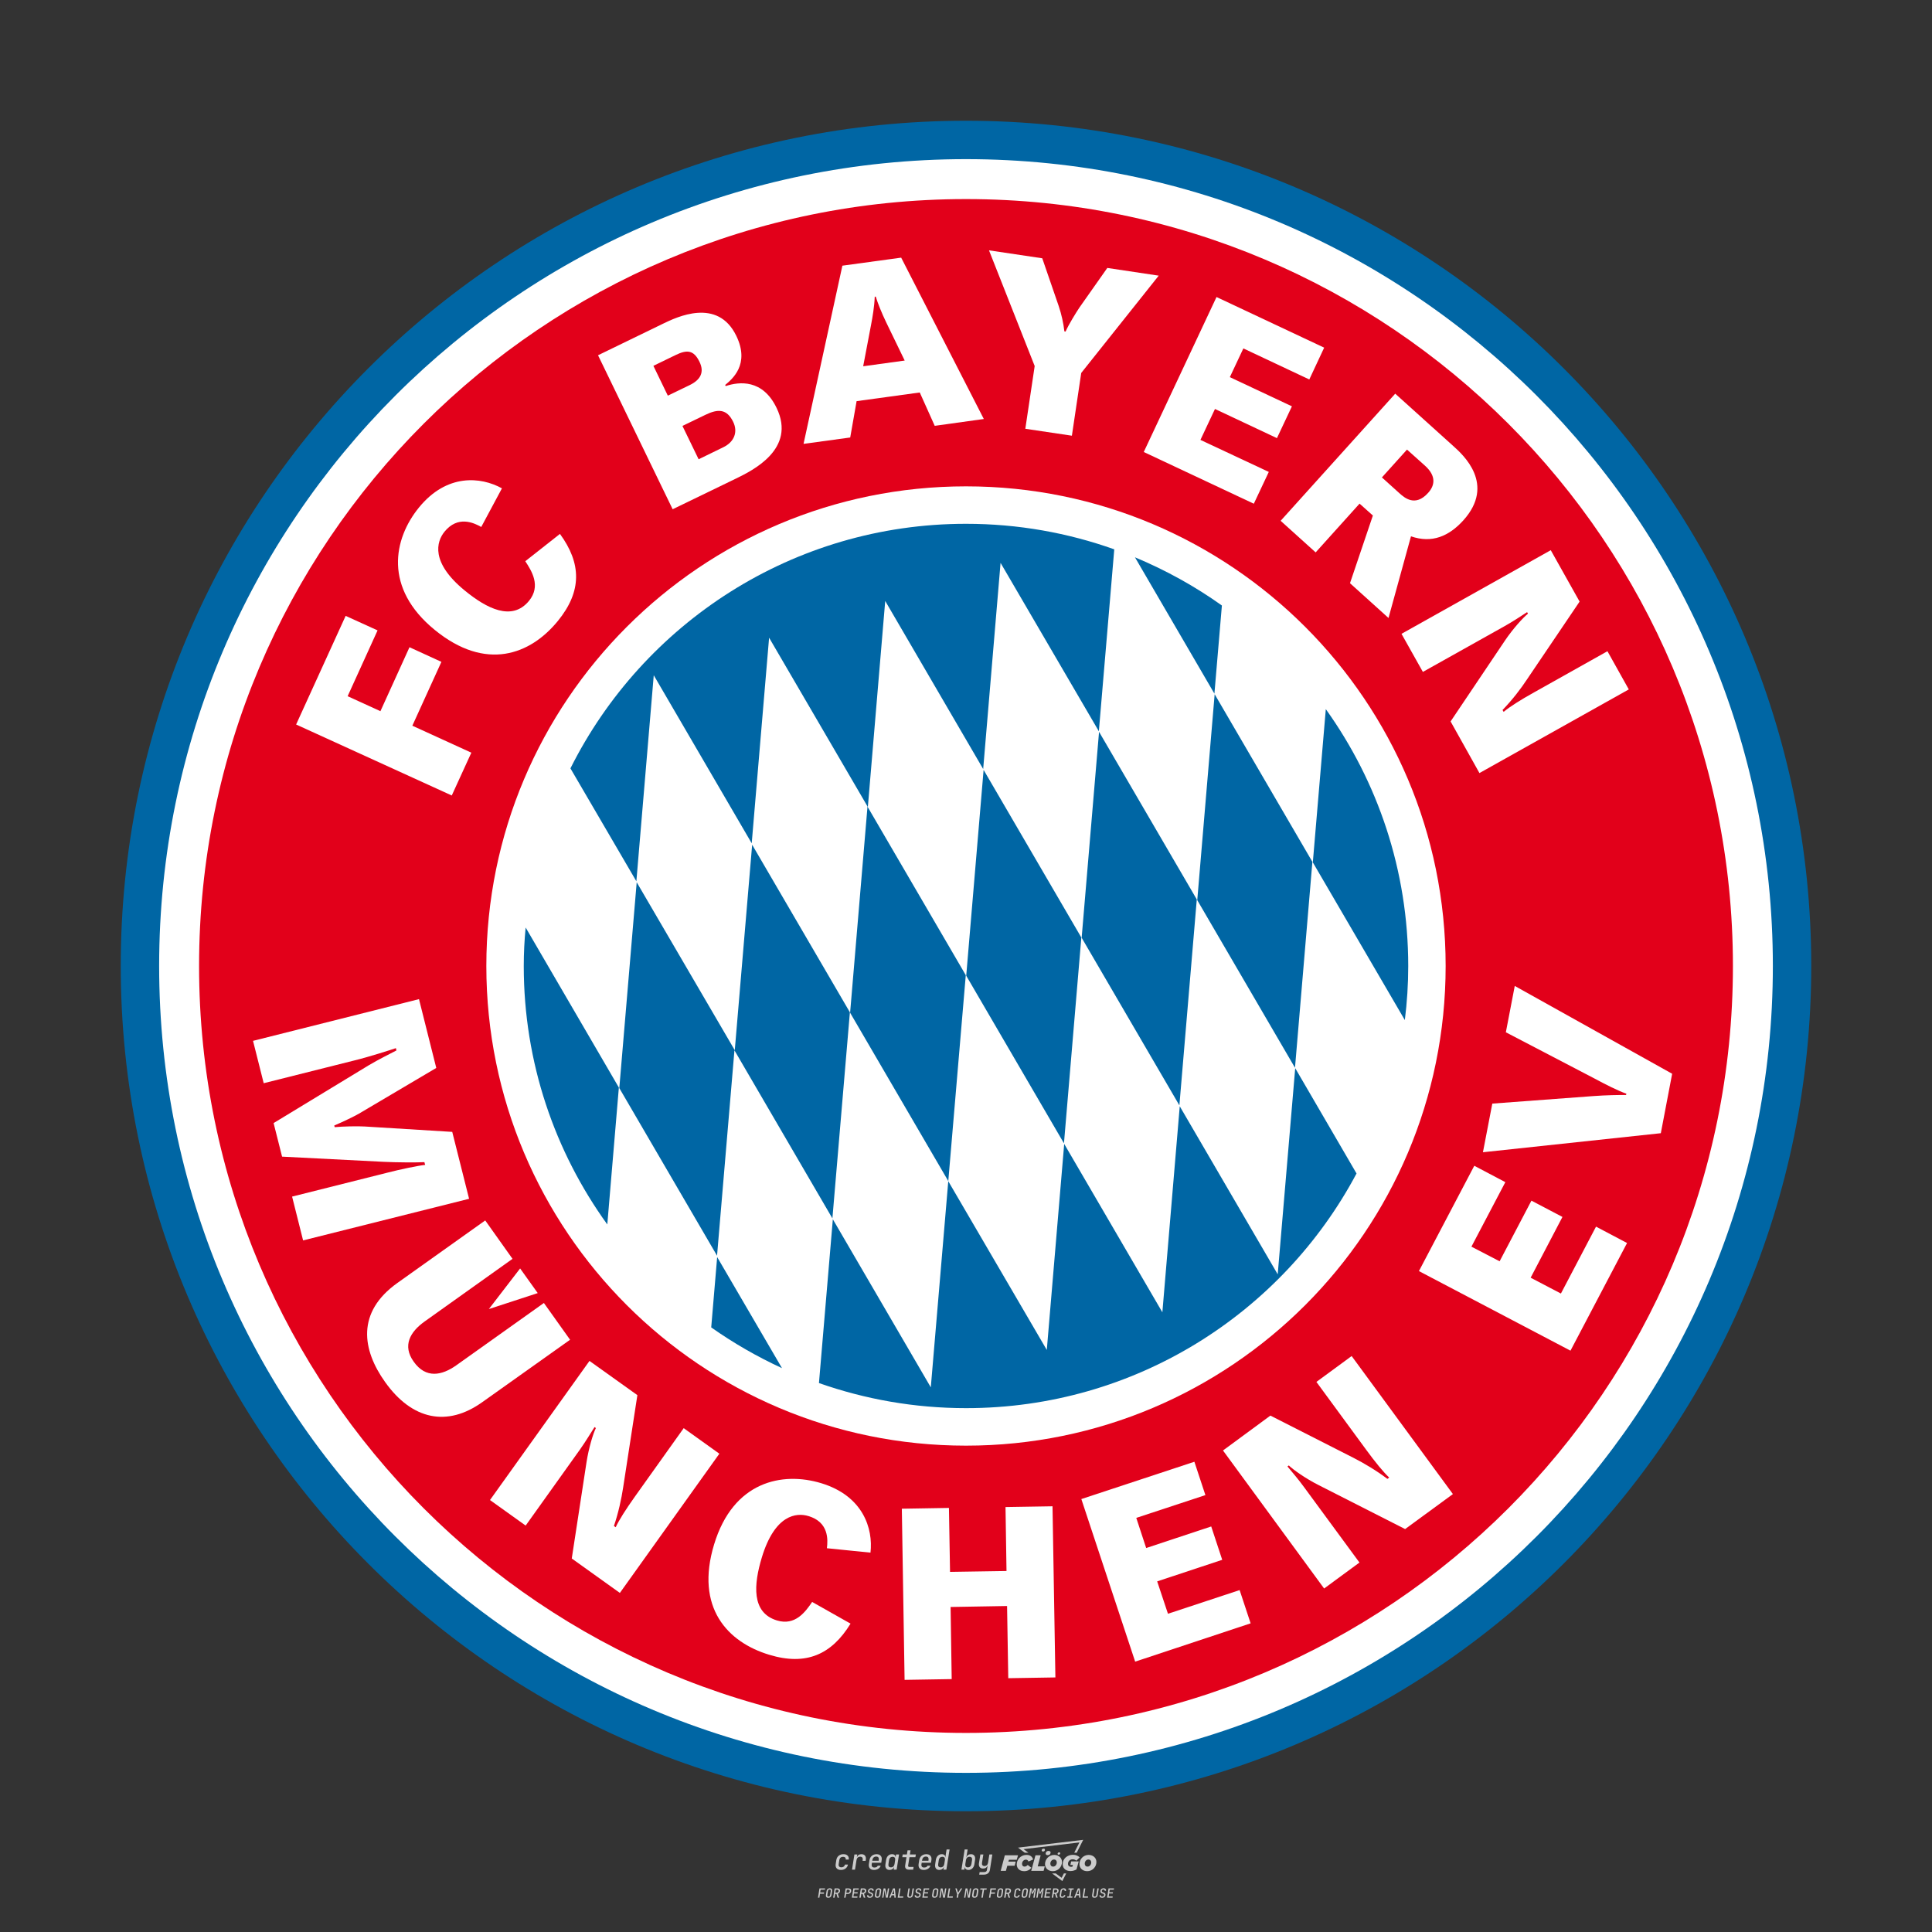 <?xml version="1.0" encoding="UTF-8"?>
<svg data-name="图层_1" xmlns="http://www.w3.org/2000/svg" version="1.1" viewBox="0 0 800 800">
  <rect x="0" y="0" width="800" height="800" fill="#333333" stroke="none"/>
  <!-- Created by @FCLOGO 2024-12-14 GMT+8 13:07:04 . https://fclogo.top/ -->
<!-- FOR PERSONAL USE ONLY NOT FOR COMMERCIAL USE -->
  <path d="M348.219,774.301c-.786,0-1.375-.217-1.768-.652-.393-.435-.528-1.03-.406-1.786l.252-1.648c.122-.755.45-1.35.984-1.785.534-.435,1.194-.652,1.98-.652.755,0,1.329.199,1.722.595.393.397.551.938.475,1.625h-1.236c.03-.359-.055-.637-.257-.836-.202-.198-.498-.297-.887-.297-.42,0-.763.117-1.03.349-.267.233-.435.563-.503.99l-.263,1.659c-.069.435-.006.769.189,1.002.195.233.502.349.921.349.389,0,.715-.099.979-.297.263-.198.436-.48.521-.847h1.236c-.137.687-.467,1.231-.99,1.631-.523.401-1.162.6-1.917.6ZM352.797,774.187l.996-6.294h1.19l-.195,1.19c.336-.87.973-1.304,1.911-1.304.671,0,1.169.208,1.493.624.324.416.429.986.315,1.71l-.069.423h-1.27l.057-.32c.069-.45.011-.795-.171-1.036-.183-.24-.477-.361-.881-.361-.405,0-.74.122-1.007.366-.267.245-.435.588-.503,1.03l-.63,3.971h-1.236ZM361.906,774.301c-.77,0-1.346-.223-1.728-.669s-.515-1.036-.401-1.768l.252-1.648c.084-.488.257-.915.521-1.282s.601-.651,1.013-.852c.412-.202.873-.304,1.385-.304.77,0,1.349.224,1.734.669.385.446.517,1.036.395,1.768l-.172,1.121h-3.845l-.092.526c-.153.954.217,1.431,1.11,1.431.717,0,1.175-.248,1.373-.744h1.225c-.168.534-.503.96-1.007,1.276-.504.317-1.091.475-1.763.475ZM361.231,770.216l-.046.286,2.655-.012.046-.286c.069-.466.013-.822-.166-1.07-.179-.248-.486-.372-.921-.372-.443,0-.795.126-1.059.378-.263.252-.433.611-.509,1.076ZM368.326,774.301c-.633,0-1.103-.212-1.408-.635s-.397-1.001-.274-1.734l.274-1.774c.115-.733.393-1.312.836-1.74.442-.427.98-.641,1.613-.641.465,0,.83.119,1.093.354.263.236.391.557.383.962h.023l.172-1.202h1.236l-.996,6.294h-1.225l.195-1.201h-.023c-.122.412-.351.734-.687.967s-.74.349-1.213.349ZM368.932,773.226c.389,0,.715-.119.978-.355.263-.236.429-.572.498-1.007l.252-1.648c.069-.427.01-.761-.177-1.002-.187-.24-.475-.36-.864-.36-.397,0-.725.118-.984.354-.26.236-.423.572-.492,1.007l-.252,1.648c-.069.443-.013.78.166,1.013.179.233.471.349.876.349ZM376.348,774.187c-.572,0-.994-.157-1.264-.469-.271-.312-.361-.751-.269-1.316l.538-3.387h-1.739l.171-1.122h1.74l.275-1.716h1.236l-.275,1.716h2.472l-.183,1.122h-2.461l-.538,3.387c-.076.442.099.664.526.664h1.717l-.172,1.121h-1.774ZM382.504,774.301c-.77,0-1.346-.223-1.728-.669s-.515-1.036-.401-1.768l.252-1.648c.084-.488.257-.915.521-1.282s.601-.651,1.013-.852c.412-.202.873-.304,1.385-.304.77,0,1.349.224,1.734.669.385.446.517,1.036.395,1.768l-.172,1.121h-3.845l-.092.526c-.153.954.217,1.431,1.11,1.431.717,0,1.175-.248,1.373-.744h1.225c-.168.534-.503.96-1.007,1.276-.504.317-1.091.475-1.763.475ZM381.829,770.216l-.046.286,2.655-.012.046-.286c.069-.466.013-.822-.166-1.07-.179-.248-.486-.372-.921-.372-.443,0-.795.126-1.059.378-.263.252-.433.611-.509,1.076ZM388.924,774.301c-.633,0-1.101-.212-1.402-.635-.301-.423-.395-1.001-.28-1.734l.274-1.774c.115-.733.393-1.312.836-1.74.442-.427.98-.641,1.613-.641.465,0,.83.119,1.093.354.263.236.391.557.383.962h.023l.206-1.465.298-1.796h1.236l-1.327,8.354h-1.225l.195-1.201h-.023c-.122.412-.351.734-.687.967s-.74.349-1.213.349ZM389.531,773.226c.389,0,.715-.119.978-.355.263-.236.429-.572.498-1.007l.252-1.648c.076-.427.019-.761-.172-1.002-.191-.24-.48-.36-.87-.36-.397,0-.725.118-.984.354-.26.236-.423.572-.492,1.007l-.252,1.648c-.076.443-.023.78.16,1.013s.477.349.881.349ZM401.017,774.301c-.473,0-.839-.116-1.099-.349-.26-.233-.385-.555-.378-.967h-.011l-.195,1.201h-1.224l1.327-8.354h1.236l-.286,1.796-.274,1.465h.046c.122-.412.353-.735.692-.967.34-.232.742-.349,1.208-.349.633,0,1.1.214,1.402.641.301.428.395,1.007.281,1.74l-.275,1.774c-.115.733-.395,1.31-.841,1.734-.446.423-.982.635-1.608.635ZM400.766,773.226c.397,0,.723-.116.979-.349.256-.233.422-.571.498-1.013l.252-1.648c.069-.435.011-.77-.171-1.007-.183-.236-.473-.354-.87-.354-.389,0-.715.12-.979.36s-.429.574-.498,1.002l-.252,1.648c-.069.435-.011.771.172,1.007.183.236.473.355.87.355ZM405.469,776.247l.172-1.064h1.934c.641,0,1.007-.302,1.099-.905l.103-.675.206-1.19h-.035c-.122.42-.347.744-.675.973-.328.229-.729.343-1.201.343-.626,0-1.093-.201-1.402-.601s-.41-.944-.303-1.631l.584-3.605h1.236l-.561,3.479c-.061.412,0,.732.183.961s.465.343.847.343c.389,0,.717-.122.984-.366.267-.244.431-.584.492-1.018l.538-3.399h1.236l-1.007,6.409c-.099.603-.37,1.078-.812,1.425-.443.347-1.0.521-1.671.521h-1.946ZM417.787,770.085h3.221l.537-1.855h-5.466l-1.708,6.442h2.147l.586-2.099h3.026l.439-1.708h-3.026l.244-.781ZM424.229,772.916c-.586,0-1.025-.39-1.025-1.123,0-.878.634-1.757,1.611-1.757.488,0,.878.244,1.025.781l1.952-.83c-.293-1.171-1.269-1.903-2.635-1.903-2.782,0-4.148,2.147-4.148,3.904s1.269,2.83,3.075,2.83c1.367,0,2.342-.586,2.977-1.415l-1.513-1.171c-.39.439-.83.683-1.318.683ZM430.915,768.231h-2.147l-1.757,6.442h5.124l.488-1.855h-2.928l1.22-4.587ZM439.748,771.013c0-1.659-1.318-2.928-3.221-2.928-2.196,0-3.807,1.806-3.807,3.807,0,1.659,1.318,2.928,3.221,2.928,2.196,0,3.807-1.806,3.807-3.807ZM434.917,771.696c0-.83.586-1.708,1.513-1.708.781,0,1.171.537,1.171,1.22,0,.83-.586,1.708-1.513,1.708-.781,0-1.171-.537-1.171-1.22ZM443.213,772.233h1.074l-.195.683c-.146.049-.342.098-.586.098-.683,0-1.269-.39-1.269-1.22,0-1.025.732-1.903,1.952-1.903.586,0,1.123.244,1.513.586l1.367-1.367c-.439-.537-1.513-1.074-2.733-1.074-2.587,0-4.295,1.757-4.295,3.855,0,2.05,1.611,2.879,3.221,2.879.927,0,1.855-.293,2.489-.683l.927-3.319h-3.123l-.342,1.464ZM450.777,768.084c-2.196,0-3.807,1.806-3.807,3.807,0,1.659,1.318,2.928,3.221,2.928,2.196,0,3.807-1.806,3.807-3.807,0-1.659-1.318-2.928-3.221-2.928ZM450.338,772.916c-.781,0-1.171-.537-1.171-1.22,0-.83.586-1.708,1.513-1.708.781,0,1.171.537,1.171,1.22,0,.83-.586,1.708-1.513,1.708ZM437.942,767.499c-.049.293.098.488.439.488s.537-.195.634-.488c.049-.244-.098-.488-.439-.488s-.586.244-.634.488ZM432.135,765.498c-.439,0-.732.244-.781.586s.098.586.537.586.732-.244.781-.586c.098-.342-.098-.586-.537-.586ZM433.013,767.303c-.098.537.146.878.83.878.634,0,1.074-.39,1.171-.878s-.146-.878-.83-.878c-.683,0-1.074.39-1.171.878ZM439.602,777.552l-2.44-1.806h-1.513l4.246,3.172,1.611-3.172h-.976l-.927,1.806ZM425.839,767.157l-2.001-1.464,23.132-2.782-2.147,4.246h1.025l2.684-5.319-26.988,3.221,2.782,2.099h1.513ZM338.719,785.785l.609-3.832h2.32l-.084.519h-1.764l-.184,1.145h1.627l-.084.525h-1.617l-.257,1.643h-.567ZM342.97,785.838c-.357,0-.623-.101-.798-.302-.175-.201-.234-.473-.178-.816l.268-1.701c.056-.343.203-.615.441-.816.238-.201.535-.302.892-.302s.623.1.798.299c.175.199.236.471.184.814l-.268,1.706c-.056.343-.204.615-.444.816-.24.201-.538.302-.895.302ZM343.049,785.334c.193,0,.348-.052.467-.158.119-.105.194-.257.226-.457l.268-1.701c.032-.199.005-.352-.079-.457-.084-.105-.222-.158-.415-.158s-.347.052-.465.158c-.117.105-.192.257-.223.457l-.268,1.701c-.032.2-.005.352.079.457s.22.158.409.158ZM344.996,785.785l.609-3.832h1.202c.238,0,.439.046.604.139.165.093.283.223.357.391s.091.366.052.593c-.038.259-.14.484-.304.675-.165.191-.366.321-.604.391l.535,1.643h-.619l-.478-1.575h-.541l-.247,1.575h-.567ZM345.888,783.707h.635c.189,0,.349-.056.48-.168.131-.112.211-.262.239-.451.032-.193,0-.345-.094-.459-.095-.114-.236-.171-.425-.171h-.635l-.2,1.249ZM349.545,785.785l.609-3.832h1.254c.371,0,.651.105.84.315.189.21.255.49.199.84-.038.234-.122.438-.249.611s-.29.307-.488.402c-.198.095-.419.142-.664.142h-.693l-.241,1.522h-.567ZM350.432,783.754h.693c.192,0,.357-.059.493-.176.136-.117.22-.274.252-.47s-.002-.352-.1-.47-.245-.176-.441-.176h-.688l-.21,1.291ZM352.747,785.785l.609-3.832h2.252l-.079.504h-1.695l-.173,1.087h1.512l-.079.499h-1.512l-.194,1.239h1.69l-.079.504h-2.252ZM355.843,785.785l.609-3.832h1.202c.238,0,.439.046.604.139.165.093.283.223.357.391s.091.366.052.593c-.038.259-.14.484-.304.675-.165.191-.366.321-.604.391l.535,1.643h-.619l-.478-1.575h-.541l-.247,1.575h-.567ZM356.736,783.707h.635c.189,0,.349-.056.48-.168.131-.112.211-.262.239-.451.032-.193,0-.345-.094-.459-.095-.114-.236-.171-.425-.171h-.635l-.2,1.249ZM360.132,785.838c-.385,0-.674-.095-.866-.286-.192-.191-.264-.451-.215-.779h.567c-.028.175.011.312.116.412.105.1.266.149.483.149.203,0,.37-.049.501-.147.131-.098.211-.233.239-.404.021-.15.001-.279-.06-.386-.061-.107-.158-.181-.291-.223l-.457-.136c-.266-.08-.462-.217-.588-.409-.126-.192-.17-.42-.131-.682.035-.21.112-.394.231-.551s.273-.28.462-.367.402-.131.64-.131c.35,0,.616.095.798.286.182.191.248.444.2.759h-.567c.028-.168-.003-.3-.092-.396-.089-.096-.23-.144-.422-.144-.189,0-.343.045-.462.134-.119.089-.189.214-.21.375-.025.151-.007.279.052.386s.158.181.294.223l.467.147c.262.081.456.217.58.409.124.193.165.422.123.688-.035.217-.116.406-.241.567-.126.161-.288.286-.485.375-.198.089-.419.134-.664.134ZM363.265,785.838c-.357,0-.623-.101-.798-.302-.175-.201-.234-.473-.178-.816l.268-1.701c.056-.343.203-.615.441-.816.238-.201.535-.302.892-.302s.623.1.798.299c.175.199.236.471.184.814l-.268,1.706c-.056.343-.204.615-.444.816-.24.201-.538.302-.895.302ZM363.344,785.334c.193,0,.348-.052.467-.158.119-.105.194-.257.226-.457l.268-1.701c.032-.199.005-.352-.079-.457-.084-.105-.222-.158-.415-.158s-.347.052-.465.158c-.117.105-.192.257-.223.457l-.268,1.701c-.032.2-.005.352.079.457s.22.158.409.158ZM365.275,785.785l.609-3.832h.709l.619,3.186c.007-.098.017-.217.029-.357.012-.14.027-.285.045-.435.018-.151.037-.289.058-.415l.315-1.979h.525l-.609,3.832h-.709l-.614-3.186c-.007.095-.017.209-.029.344s-.027.276-.045.423c-.018.147-.037.283-.058.409l-.315,2.01h-.53ZM368.225,785.785l1.585-3.832h.745l.373,3.832h-.562l-.073-.971h-1.087l-.388.971h-.593ZM369.385,784.342h.871l-.089-1.102c-.018-.196-.03-.365-.037-.509-.007-.143-.011-.243-.011-.299-.018.056-.052.156-.102.299s-.115.311-.192.504l-.441,1.107ZM371.721,785.785l.609-3.832h.567l-.525,3.312h1.674l-.079.52h-2.247ZM376.678,785.838c-.367,0-.634-.101-.8-.302-.166-.201-.221-.475-.165-.821l.436-2.761h.567l-.436,2.755c-.032.196-.008.35.071.462.079.112.214.168.407.168.193,0,.347-.056.465-.168.117-.112.192-.266.223-.462l.435-2.755h.567l-.436,2.761c-.056.35-.2.625-.433.824-.233.199-.533.299-.9.299ZM379.844,785.838c-.385,0-.674-.095-.866-.286-.192-.191-.264-.451-.215-.779h.567c-.028.175.011.312.116.412.105.1.266.149.483.149.203,0,.37-.049.501-.147.131-.098.211-.233.239-.404.021-.15.001-.279-.06-.386-.061-.107-.158-.181-.291-.223l-.457-.136c-.266-.08-.462-.217-.588-.409-.126-.192-.17-.42-.131-.682.035-.21.112-.394.231-.551s.273-.28.462-.367.402-.131.64-.131c.35,0,.616.095.798.286.182.191.248.444.2.759h-.567c.028-.168-.003-.3-.092-.396-.089-.096-.23-.144-.422-.144-.189,0-.343.045-.462.134-.119.089-.189.214-.21.375-.025.151-.007.279.052.386s.158.181.294.223l.467.147c.262.081.456.217.58.409.124.193.165.422.123.688-.035.217-.116.406-.241.567-.126.161-.288.286-.485.375-.198.089-.419.134-.664.134ZM381.906,785.785l.609-3.832h2.252l-.079.504h-1.695l-.173,1.087h1.512l-.079.499h-1.512l-.194,1.239h1.69l-.079.504h-2.252ZM386.943,785.838c-.357,0-.623-.101-.798-.302-.175-.201-.234-.473-.178-.816l.268-1.701c.056-.343.203-.615.441-.816.238-.201.535-.302.892-.302s.623.1.798.299c.175.199.236.471.184.814l-.268,1.706c-.056.343-.204.615-.444.816-.24.201-.538.302-.895.302ZM387.021,785.334c.193,0,.348-.052.467-.158.119-.105.194-.257.226-.457l.268-1.701c.032-.199.005-.352-.079-.457-.084-.105-.222-.158-.415-.158s-.347.052-.465.158c-.117.105-.192.257-.223.457l-.268,1.701c-.032.2-.005.352.079.457s.22.158.409.158ZM388.953,785.785l.609-3.832h.709l.619,3.186c.007-.098.017-.217.029-.357.012-.14.027-.285.045-.435.018-.151.037-.289.058-.415l.315-1.979h.525l-.609,3.832h-.709l-.614-3.186c-.007.095-.017.209-.029.344s-.027.276-.045.423c-.018.147-.037.283-.058.409l-.315,2.01h-.53ZM392.249,785.785l.609-3.832h.567l-.525,3.312h1.674l-.079.52h-2.247ZM396.117,785.785l.22-1.412-.751-2.42h.577l.446,1.449c.028.095.05.184.066.268.016.084.025.147.029.189.018-.042.046-.105.087-.189.04-.084.088-.173.144-.268l.898-1.449h.598l-1.528,2.42-.22,1.412h-.567ZM399.217,785.785l.609-3.832h.709l.619,3.186c.007-.098.017-.217.029-.357.012-.14.027-.285.044-.435.018-.151.037-.289.058-.415l.315-1.979h.525l-.609,3.832h-.709l-.614-3.186c-.007.095-.017.209-.029.344s-.027.276-.045.423c-.018.147-.037.283-.058.409l-.315,2.01h-.53ZM403.505,785.838c-.357,0-.623-.101-.798-.302-.175-.201-.234-.473-.178-.816l.268-1.701c.056-.343.203-.615.441-.816.238-.201.535-.302.892-.302.357,0,.623.1.798.299.175.199.236.471.184.814l-.268,1.706c-.056.343-.204.615-.444.816-.239.201-.538.302-.895.302ZM403.584,785.334c.193,0,.348-.052.467-.158.119-.105.194-.257.226-.457l.268-1.701c.032-.199.005-.352-.079-.457-.084-.105-.222-.158-.415-.158-.193,0-.347.052-.465.158-.117.105-.191.257-.223.457l-.268,1.701c-.032.2-.005.352.079.457.084.105.22.158.409.158ZM406.381,785.785l.525-3.312h-1.023l.084-.519h2.619l-.084.519h-1.029l-.525,3.312h-.567ZM409.518,785.785l.609-3.832h2.32l-.084.519h-1.764l-.184,1.145h1.627l-.084.525h-1.617l-.257,1.643h-.567ZM413.769,785.838c-.357,0-.623-.101-.798-.302-.175-.201-.234-.473-.178-.816l.268-1.701c.056-.343.203-.615.441-.816.238-.201.535-.302.892-.302.357,0,.623.1.798.299.175.199.236.471.184.814l-.268,1.706c-.056.343-.204.615-.444.816-.239.201-.538.302-.895.302ZM413.848,785.334c.193,0,.348-.052.467-.158.119-.105.194-.257.226-.457l.268-1.701c.032-.199.005-.352-.079-.457-.084-.105-.222-.158-.415-.158-.193,0-.347.052-.465.158-.117.105-.191.257-.223.457l-.268,1.701c-.032.2-.005.352.079.457.084.105.22.158.409.158ZM415.795,785.785l.609-3.832h1.202c.238,0,.439.046.604.139.164.093.283.223.357.391s.091.366.053.593c-.039.259-.14.484-.304.675-.165.191-.366.321-.604.391l.535,1.643h-.619l-.478-1.575h-.541l-.247,1.575h-.567ZM416.688,783.707h.635c.189,0,.349-.056.48-.168.131-.112.211-.262.239-.451.032-.193,0-.345-.095-.459-.094-.114-.236-.171-.425-.171h-.635l-.199,1.249ZM420.905,785.838c-.36,0-.631-.101-.811-.302-.18-.201-.242-.473-.186-.816l.268-1.701c.056-.346.206-.619.449-.819s.545-.299.906-.299c.357,0,.625.101.806.302.18.201.242.473.186.816h-.567c.031-.199.003-.352-.087-.457-.089-.105-.228-.158-.417-.158-.193,0-.351.052-.475.158-.124.105-.202.255-.234.451l-.268,1.706c-.032.2-.003.352.087.457.089.105.23.158.423.158s.35-.052.472-.158.199-.257.231-.457h.567c-.035.228-.115.425-.239.593s-.281.298-.47.388c-.189.091-.402.136-.64.136ZM424.034,785.838c-.357,0-.623-.101-.798-.302-.175-.201-.234-.473-.178-.816l.268-1.701c.056-.343.203-.615.441-.816.238-.201.535-.302.892-.302.357,0,.623.1.798.299.175.199.236.471.184.814l-.268,1.706c-.056.343-.204.615-.444.816-.239.201-.538.302-.895.302ZM424.112,785.334c.193,0,.348-.052.467-.158.119-.105.194-.257.226-.457l.268-1.701c.032-.199.005-.352-.079-.457-.084-.105-.222-.158-.415-.158-.193,0-.347.052-.465.158-.117.105-.191.257-.223.457l-.268,1.701c-.032.2-.005.352.079.457.084.105.22.158.409.158ZM425.965,785.785l.609-3.832h.687l.184,1.228c.021.119.037.23.047.333.011.103.019.183.026.239.018-.056.047-.136.089-.241.042-.105.091-.217.147-.336l.567-1.223h.709l-.609,3.832h-.535l.204-1.291c.025-.168.058-.352.1-.554.042-.201.087-.404.136-.609s.096-.4.142-.585c.045-.185.087-.348.126-.488l-.855,1.863h-.551l-.283-1.863c-.004.136-.011.295-.021.475s-.024.372-.039.575c-.016.203-.035.407-.058.611-.023.205-.048.396-.076.575l-.205,1.291h-.54ZM429.115,785.785l.609-3.832h.687l.184,1.228c.021.119.037.23.047.333.011.103.019.183.026.239.018-.056.047-.136.089-.241.042-.105.091-.217.147-.336l.567-1.223h.709l-.609,3.832h-.535l.204-1.291c.025-.168.058-.352.1-.554.042-.201.087-.404.136-.609s.096-.4.142-.585c.045-.185.087-.348.126-.488l-.855,1.863h-.551l-.283-1.863c-.004.136-.011.295-.021.475s-.024.372-.039.575c-.016.203-.035.407-.058.611-.023.205-.048.396-.076.575l-.205,1.291h-.54ZM432.411,785.785l.609-3.832h2.252l-.079.504h-1.696l-.173,1.087h1.512l-.079.499h-1.512l-.194,1.239h1.69l-.079.504h-2.252ZM435.507,785.785l.609-3.832h1.202c.238,0,.439.046.604.139.164.093.283.223.357.391s.091.366.053.593c-.039.259-.14.484-.304.675-.165.191-.366.321-.604.391l.535,1.643h-.619l-.478-1.575h-.541l-.247,1.575h-.567ZM436.4,783.707h.635c.189,0,.349-.056.48-.168.131-.112.211-.262.239-.451.032-.193,0-.345-.095-.459-.094-.114-.236-.171-.425-.171h-.635l-.199,1.249ZM439.801,785.838c-.36,0-.631-.101-.811-.302-.18-.201-.242-.473-.186-.816l.268-1.701c.056-.346.206-.619.449-.819s.545-.299.906-.299c.357,0,.625.101.806.302.18.201.242.473.186.816h-.567c.031-.199.003-.352-.087-.457-.089-.105-.228-.158-.417-.158-.193,0-.351.052-.475.158-.124.105-.202.255-.234.451l-.268,1.706c-.032.2-.003.352.087.457.089.105.23.158.423.158s.35-.052.472-.158.199-.257.231-.457h.567c-.035.228-.115.425-.239.593s-.281.298-.47.388c-.189.091-.402.136-.64.136ZM441.879,785.785l.079-.504h.777l.446-2.824h-.777l.084-.504h2.126l-.084.504h-.777l-.446,2.824h.777l-.079.504h-2.126ZM444.74,785.785l1.585-3.832h.745l.373,3.832h-.562l-.073-.971h-1.087l-.388.971h-.593ZM445.9,784.342h.871l-.089-1.102c-.017-.196-.03-.365-.037-.509-.007-.143-.01-.243-.01-.299-.018.056-.052.156-.102.299s-.115.311-.192.504l-.441,1.107ZM448.235,785.785l.609-3.832h.567l-.525,3.312h1.674l-.079.52h-2.247ZM453.193,785.838c-.368,0-.634-.101-.8-.302-.166-.201-.221-.475-.165-.821l.436-2.761h.567l-.436,2.755c-.032.196-.008.35.071.462.079.112.214.168.407.168s.347-.056.465-.168c.117-.112.192-.266.223-.462l.436-2.755h.567l-.436,2.761c-.056.35-.2.625-.433.824-.233.199-.533.299-.9.299ZM456.358,785.838c-.385,0-.674-.095-.866-.286-.193-.191-.264-.451-.215-.779h.567c-.028.175.011.312.115.412.105.1.266.149.483.149.203,0,.37-.049.501-.147s.211-.233.239-.404c.021-.15.001-.279-.06-.386s-.158-.181-.291-.223l-.457-.136c-.266-.08-.462-.217-.588-.409-.126-.192-.17-.42-.131-.682.035-.21.112-.394.231-.551s.273-.28.462-.367c.189-.087.402-.131.64-.131.35,0,.616.095.798.286.182.191.248.444.199.759h-.567c.028-.168-.003-.3-.092-.396-.089-.096-.23-.144-.423-.144-.189,0-.343.045-.462.134-.119.089-.189.214-.21.375-.025.151-.007.279.052.386s.158.181.294.223l.467.147c.262.081.456.217.58.409.124.193.165.422.124.688-.035.217-.116.406-.241.567-.126.161-.288.286-.485.375-.198.089-.419.134-.664.134ZM458.421,785.785l.609-3.832h2.252l-.079.504h-1.696l-.173,1.087h1.512l-.079.499h-1.512l-.194,1.239h1.69l-.079.504h-2.252Z" style="fill: #ccc;"/>
  <g>
    <g>
      <path d="M50,399.956c0-193.281,156.68-349.956,349.956-349.956s350.044,156.671,350.044,349.956-156.73,350.044-350.044,350.044S50,593.27,50,399.956" style="fill: #0066a4;"/>
      <path d="M65.898,399.978c0-184.497,149.62-334.08,334.102-334.08s334.102,149.594,334.102,334.08-149.559,334.124-334.102,334.124S65.898,584.526,65.898,399.978" style="fill: #fff;"/>
      <path d="M82.433,400c0-175.422,142.191-317.567,317.567-317.567s317.567,142.148,317.567,317.567-142.148,317.567-317.567,317.567S82.433,575.367,82.433,400" style="fill: #e2001a;"/>
      <path d="M201.383,400c0-109.699,88.915-198.614,198.614-198.614s198.614,88.915,198.614,198.614-88.915,198.614-198.614,198.614-198.614-88.915-198.614-198.614" style="fill: #fff;"/>
    </g>
    <g>
      <path d="M122.618,300l20.509-44.98,13.218,6.013-12.395,27.251,13.578,6.202,12.034-26.48,13.218,6.056-12.034,26.436,24.429,11.168-8.106,17.73-64.452-29.395Z" style="fill: #fff;"/>
      <path d="M231.862,221.08c8.886,12.172,9.212,23.7-.866,36.052-11.391,13.947-29.798,21.007-50.995,3.688-21.195-17.318-17.138-37.639-6.519-50.676,11.528-14.127,25.613-12.764,34.361-7.934l-8.569,15.997c-3.139-1.776-9.701-4.829-15.217,1.964-3.328,4.1-5.884,12.712,8.475,24.429,8.981,7.334,19.463,12.806,26.522,4.195,5.018-6.159,1.141-12.309-1.544-16.409l14.35-11.305" style="fill: #fff;"/>
      <path d="M299.495,185.2c4.512-2.179,6.159-6.287,4.1-10.525-2.642-5.421-6.287-5.421-11.477-2.916l-9.53,4.606,6.699,13.81,10.207-4.975M285.685,159.407c4.375-2.144,6.064-5.284,3.971-9.564-2.376-4.924-5.155-5.155-9.984-2.788l-9.118,4.426,5.979,12.352,9.152-4.426ZM247.635,147.107l26.934-13.081c5.558-2.693,22.558-10.937,30.305,5.009,5.79,11.897-1.776,18.004-4.598,20.372l.223.455c5.61-1.87,15.311-2.916,21.058,9.024,8.294,17.095-10.07,25.982-16.683,29.216l-26.342,12.764-30.898-63.758Z" style="fill: #fff;"/>
      <path d="M374.616,149.297l-7.617-15.723c-1.956-4.057-3.594-8.166-4.375-10.756l-.412.043c-.137,3.92-.909,8.475-1.501,11.528l-3.285,17.275,17.189-2.367M407.382,173.496l-20.329,2.831-6.202-13.81-26.153,3.594-2.642,15.045-19.326,2.642,16.083-73.786,24.343-3.328,34.224,66.812Z" style="fill: #fff;"/>
      <path d="M428.437,151.559l-18.914-47.896,22.053,3.285,6.794,19.729c1.184,3.508,1.964,7.068,2.367,10.533l.497.086c1.235-2.865,4.375-7.926,5.79-10.027l11.486-16.315,21.29,3.191-32.088,40.29-3.868,25.982-19.282-2.873,3.877-25.982" style="fill: #fff;"/>
      <path d="M503.733,122.991l44.578,20.964-6.159,13.175-27.303-12.858-5.601,11.897,25.707,12.077-6.202,13.175-25.657-12.077-6.021,12.806,28.307,13.261-6.202,13.167-45.573-21.418,30.125-64.169Z" style="fill: #fff;"/>
      <path d="M572.222,197.694l7.377,6.656c1.879,1.647,6.39,5.747,11.769-.275,2.736-3.002,3.465-6.922-1.278-11.211l-7.48-6.699-10.388,11.528M577.738,163.015l24.104,21.736c4.014,3.603,17.55,15.774,4.1,30.716-5.961,6.571-12.987,9.624-21.684,6.613l-9.307,33.812-15.946-14.402,9.478-28.024-5.515-4.924-18.184,20.192-14.496-13.081,47.45-52.639Z" style="fill: #fff;"/>
      <path d="M642.139,227.822l11.94,21.281-21.659,32.038c-2.633,4.014-6.193,8.663-10.25,12.849l.455.78c2.556-2.144,6.931-4.924,12.678-8.114l30.305-17.001,8.843,15.817-61.844,34.636-11.949-21.375,22.517-33.496c3.328-4.924,7.566-9.573,9.521-11.125l-.36-.635c-3.097,2.007-5.653,3.74-9.298,5.79l-33.856,18.956-8.852-15.766,61.809-34.636" style="fill: #fff;"/>
    </g>
    <g>
      <path d="M455.094,303.03l-7.205,85.27,40.47,69.409,7.205-85.27-40.47-69.409Z" style="fill: #0066a4;"/>
      <path d="M407.29,318.797l-7.197,85.226,40.47,69.409,7.197-85.22-40.47-69.416Z" style="fill: #0066a4;"/>
      <path d="M502.964,287.462l-7.205,85.27,40.47,69.409,7.205-85.27-40.47-69.409Z" style="fill: #0066a4;"/>
      <path d="M543.61,357.093l38.103,65.301c.918-7.334,1.407-14.814,1.407-22.372,0-39.697-12.661-76.383-34.13-106.379l-5.378,63.45" style="fill: #0066a4;"/>
      <path d="M536.32,442.314l-7.248,85.356-40.564-69.589-7.197,85.314-40.65-69.728-7.205,85.321-40.795-69.873,7.248-85.314-40.556-69.548,7.197-85.408,40.564,69.589,7.197-85.365,40.7,69.737,6.382-75.338c-19.188-6.836-39.835-10.576-61.39-10.576-71.691,0-133.759,41.249-163.799,101.267l27.303,46.757,7.197-85.314,40.564,69.589,7.197-85.134,40.753,69.864-7.205,85.408-40.564-69.548-7.197,85.09-40.606-69.548-7.205,85.226,40.47,69.409,7.205-85.04,40.564,69.589,7.24-85.314,40.744,69.864-7.24,85.408-40.564-69.598-5.747,67.824c19.051,6.699,39.561,10.388,60.892,10.388,70.097,0,130.938-39.328,161.706-97.167l-25.389-43.608" style="fill: #0066a4;"/>
      <path d="M469.96,230.764l32.903,56.467,3.097-36.506c-11.117-7.926-23.193-14.625-36.001-19.96" style="fill: #0066a4;"/>
      <path d="M323.803,566.513l-26.84-45.984-2.462,29.122c9.204,6.476,19,12.129,29.302,16.864" style="fill: #0066a4;"/>
      <path d="M256.258,450.329l-38.599-66.263c-.506,5.284-.781,10.576-.781,15.954,0,39.963,12.858,76.882,34.594,107.005l4.786-56.697" style="fill: #0066a4;"/>
    </g>
    <g>
      <path d="M173.496,413.724l7.154,28.487-31.994,18.914c-1.776,1.046-6.562,3.371-10.25,4.924l.18.686c3.371-.326,9.521-.455,12.446-.275l36.232,2.23,6.974,27.705-68.733,17.233-4.555-18.142,39.561-9.933c5.104-1.321,12.712-2.916,15.543-3.191l-.326-1.141c-2.822.18-11.666.137-16.95-.137l-41.978-2.144-3.508-13.896,39.381-23.924c3.826-2.282,9.118-4.924,11.486-6.159l-.232-.952c-2.548.866-11.391,3.688-17.001,5.052l-37.734,9.478-4.417-17.541,68.724-17.275" style="fill: #fff;"/>
      <path d="M200.922,505.358l11.297,15.903-36.318,25.887c-6.107,4.332-9.35,10.036-4.606,16.683,5.061,7.162,11.708,5.704,17.593,1.552l36.326-25.845,10.842,15.225-36.368,25.845c-14.402,10.293-28.983,7.471-40.237-8.346-9.487-13.304-11.992-28.847,5.104-41.019l36.368-25.887" style="fill: #fff;"/>
      <path d="M244.093,563.527l19.831,14.17-5.884,38.197c-.729,4.786-1.956,10.482-3.826,15.997l.729.497c1.415-3.011,4.194-7.385,7.977-12.712l20.183-28.307,14.771,10.576-41.199,57.65-19.917-14.256,6.107-39.877c.909-5.841,2.736-11.897,3.877-14.136l-.549-.412c-2.007,3.105-3.56,5.79-5.97,9.204l-22.558,31.592-14.771-10.576,41.199-57.606" style="fill: #fff;"/>
      <path d="M352.196,672.31c-7.84,12.806-18.408,17.541-33.676,12.892-17.224-5.189-30.768-19.506-22.833-45.667,7.926-26.197,28.254-30.253,44.346-25.382,17.404,5.284,21.556,18.828,20.415,28.762l-18.047-1.827c.455-3.594.772-10.799-7.608-13.304-5.061-1.552-13.947-.6-19.326,17.087-3.371,11.168-4.426,22.877,6.245,26.12,7.608,2.316,11.803-3.603,14.582-7.66l15.903,8.981" style="fill: #fff;"/>
      <path d="M373.43,624.726l19.506-.326.455,26.48,23.382-.36-.412-26.48,19.463-.317,1.192,70.867-19.514.317-.497-29.892-23.382.403.455,29.859-19.506.317-1.141-70.869Z" style="fill: #fff;"/>
      <path d="M447.76,620.729l46.807-15.448,4.563,13.81-28.623,9.435,4.1,12.48,26.934-8.929,4.555,13.81-26.934,8.929,4.469,13.407,29.671-9.804,4.555,13.767-47.811,15.86-22.285-67.317Z" style="fill: #fff;"/>
      <path d="M506.412,600.615l19.634-14.445,34.508,17.541c4.28,2.187,9.298,5.155,13.947,8.663l.729-.549c-2.419-2.282-5.704-6.287-9.573-11.571l-20.561-28.032,14.591-10.713,41.928,57.152-19.78,14.496-35.957-18.279c-5.293-2.685-10.439-6.339-12.214-8.063l-.549.412c2.325,2.822,4.375,5.147,6.836,8.518l22.971,31.265-14.633,10.756-41.875-57.152" style="fill: #fff;"/>
      <path d="M587.549,526.328l22.921-43.608,12.858,6.785-14.041,26.711,11.674,6.056,13.175-25.108,12.841,6.742-13.167,25.158,12.532,6.562,14.539-27.705,12.849,6.785-23.426,44.578-62.755-32.956Z" style="fill: #fff;"/>
      <path d="M614.054,477.119l3.877-20.14,41.704-3.105c5.241-.403,11.074-.497,13.673-.446l.137-.549c-3.74-1.329-8.432-3.74-13.218-6.296l-36.686-19.137,3.688-19.188,65.174,36.361-4.692,24.618-73.656,7.883" style="fill: #fff;"/>
      <path d="M222.661,535.441l-20.235,6.613,12.944-16.821,7.291,10.207Z" style="fill: #fff;"/>
    </g>
  </g>
</svg>